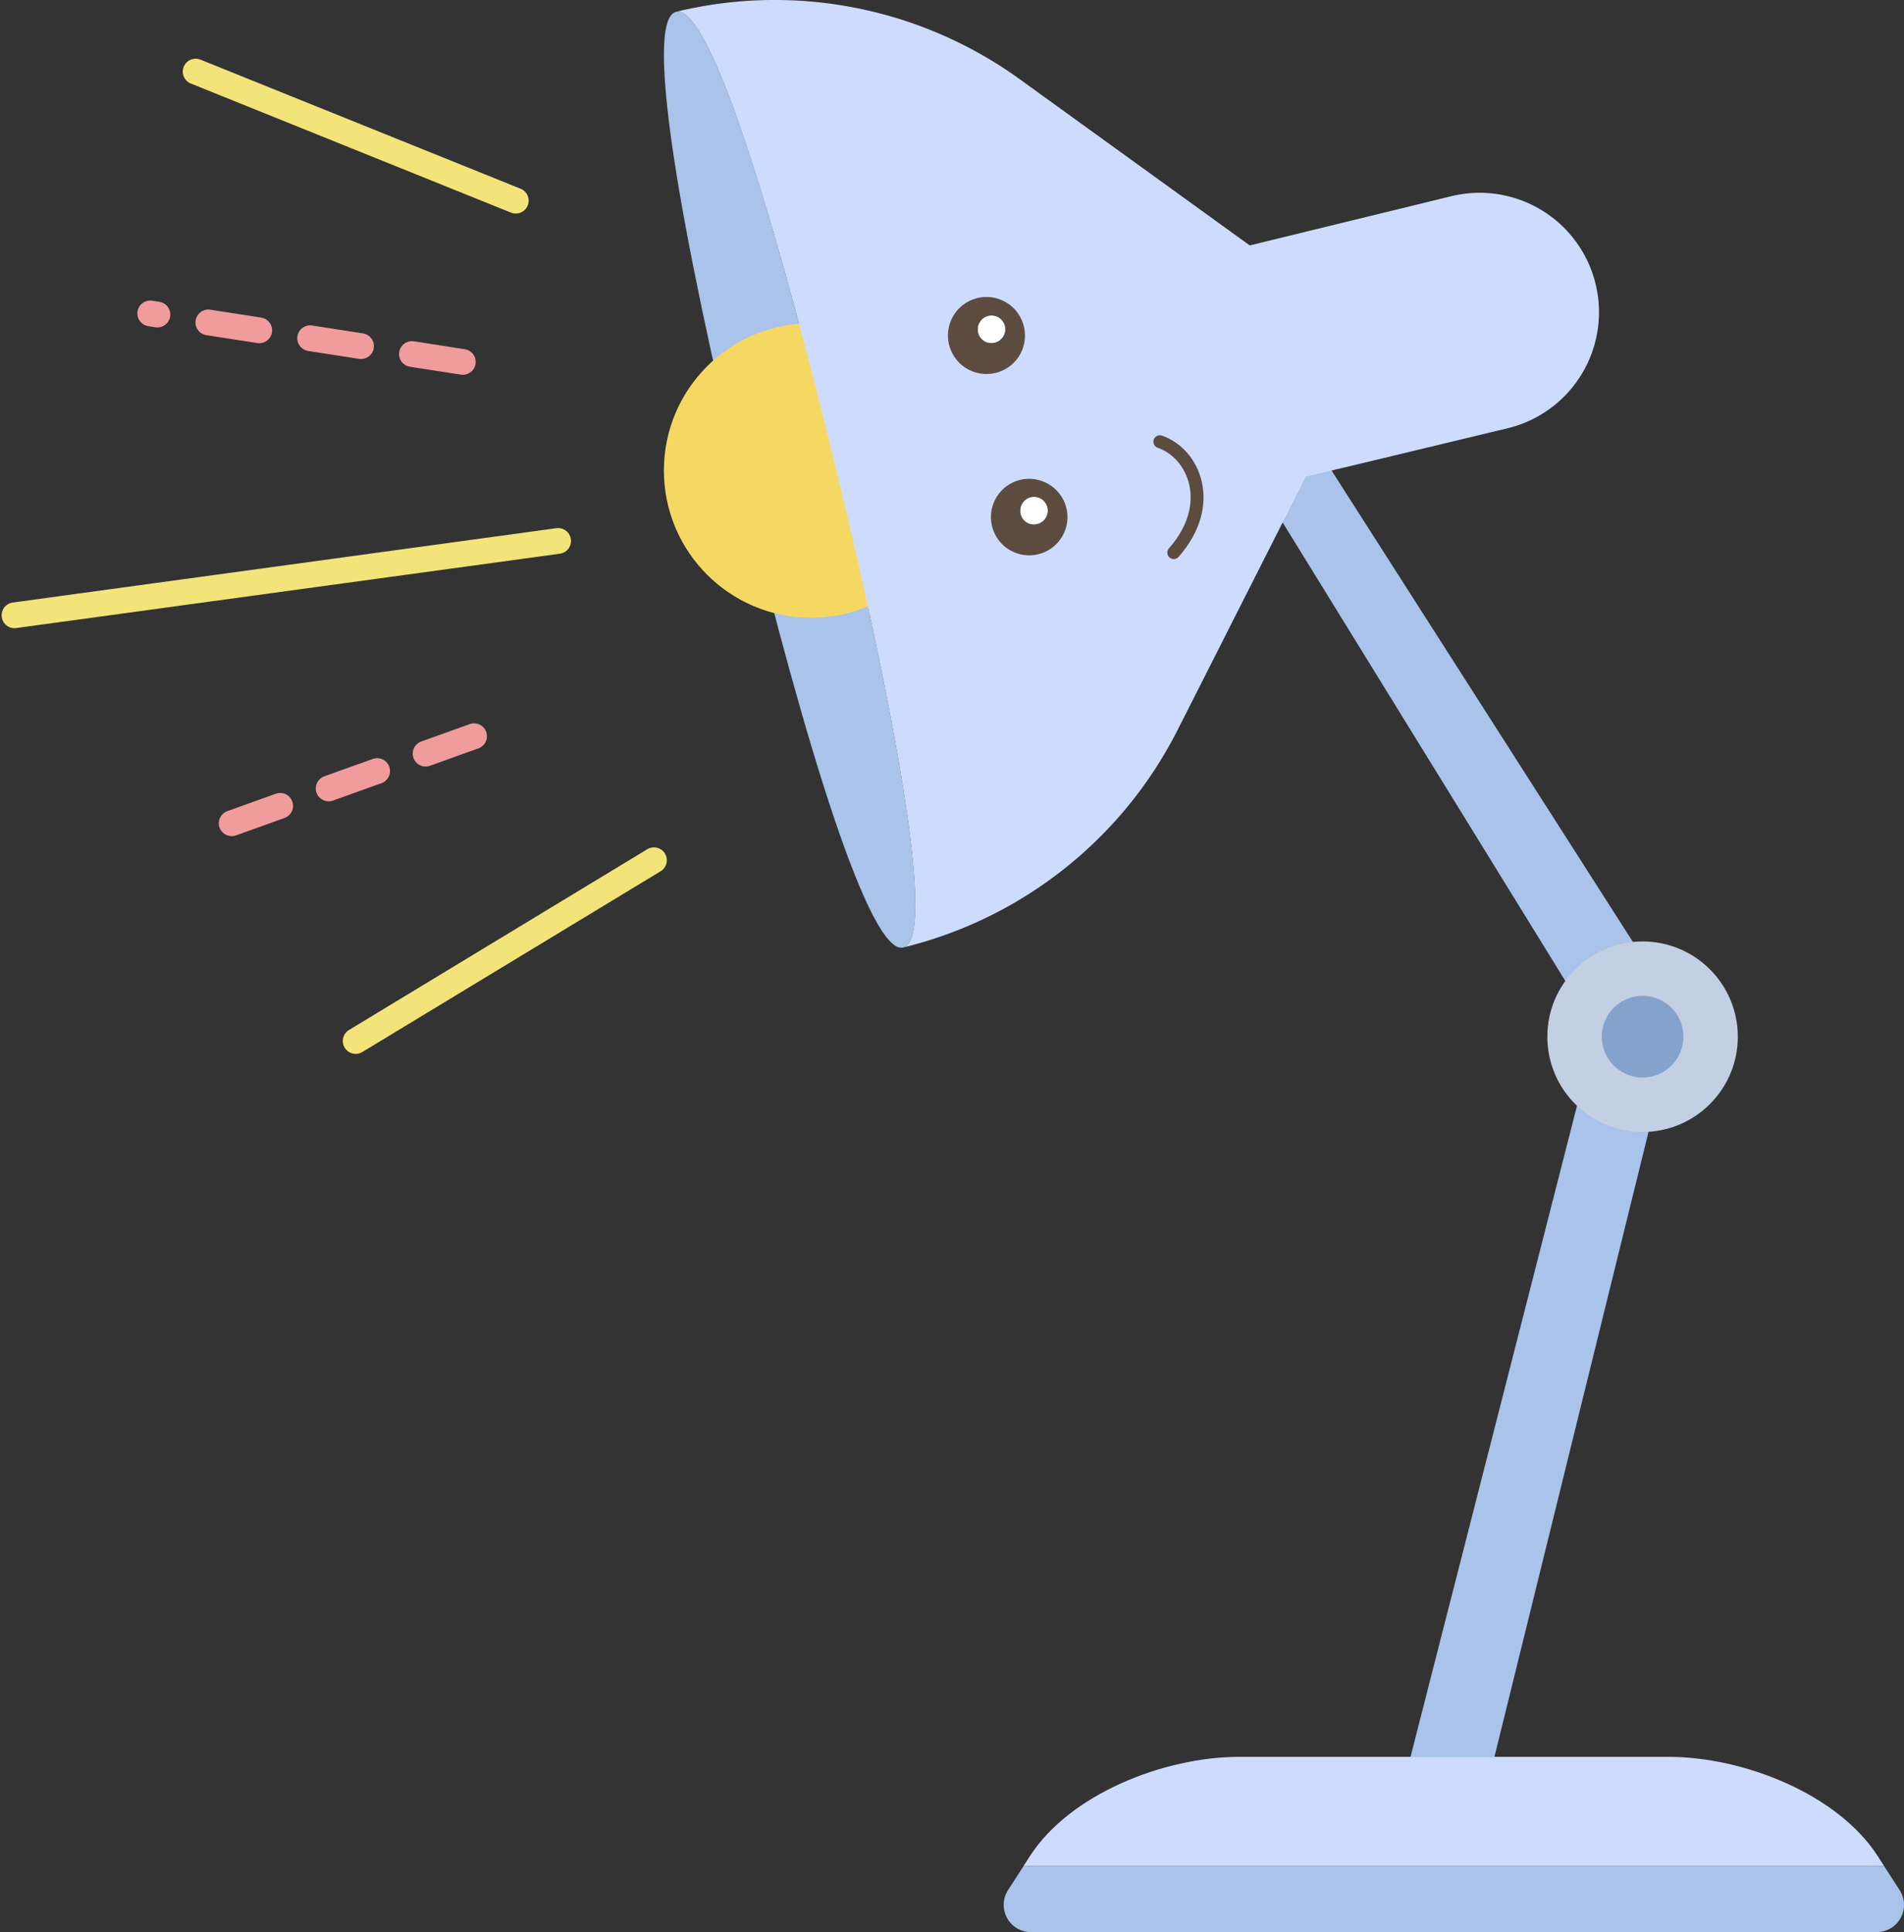 <svg xmlns="http://www.w3.org/2000/svg" width="147.862" height="150" viewBox="0 0 147.862 150"><rect x="0" y="0" width="147.862" height="150" fill="#333333" stroke="none"/><g transform="translate(1.126)"><g transform="translate(0 0)"><path d="M656.005,221.373l-2.988,2.973.207,2.632,22.449,36.4a7.123,7.123,0,0,1,5.233-3.063Z" transform="translate(-555.121 -187.029)" fill="#a9c3ea"/><path d="M682.376,422.26c-3.1-4.825-10.422-7.717-16.27-7.717H632.795c-5.848,0-13.17,2.891-16.27,7.717l-.5.771h66.843Z" transform="translate(-537.674 -278.151)" fill="#cddcfe"/><path d="M682.7,432.474l-1.2-1.864H614.657l-1.2,1.864a2.113,2.113,0,0,0,1.778,3.256H680.92A2.113,2.113,0,0,0,682.7,432.474Z" transform="translate(-536.301 -285.73)" fill="#a9c3ea"/><path d="M691.475,320.369c-.177.013-.353.027-.534.027a7.108,7.108,0,0,1-5.016-2.064l-13,50.827h6.518Z" transform="translate(-564.512 -232.767)" fill="#a9c3ea"/><circle cx="7.396" cy="7.396" r="7.396" transform="translate(119.038 73.089)" fill="#c3cfe2"/><circle cx="3.17" cy="3.17" r="3.17" transform="translate(123.265 77.314)" fill="#85a2cc"/><g transform="translate(50.431)"><g transform="translate(0 0)"><path d="M576.529,193.533c-4.871-20.059-9.86-36.068-12.412-35.449s.355,17.134,5.226,37.193,9.86,36.068,12.412,35.449h0C584.307,230.107,581.4,213.593,576.529,193.533Z" transform="translate(-563.171 -157.167)" fill="#a9c3ea"/><circle cx="11.433" cy="11.433" r="11.433" transform="translate(0 25.095)" fill="#f4d862"/><path d="M617.972,192.39l11.65-2.8a9.269,9.269,0,0,0-4.374-18.014l-15.735,3.841-17.857-12.9a32.493,32.493,0,0,0-26.7-5.237h0c2.552-.62,7.541,15.389,12.412,35.449s7.778,36.574,5.226,37.193h0a32.493,32.493,0,0,0,21.321-16.9l8.76-17.3,1.193-2.356Z" transform="translate(-564.015 -156.363)" fill="#cddcfe"/><g transform="translate(22.063 23.092)"><path d="M610.888,202.684a2.989,2.989,0,1,0-2.61,3.312A2.974,2.974,0,0,0,610.888,202.684Zm-2.457.925a1.044,1.044,0,0,1-1.174-.916,1.074,1.074,0,0,1,.931-1.184,1.044,1.044,0,0,1,1.174.916A1.074,1.074,0,0,1,608.431,203.609Z" transform="translate(-604.933 -200.075)" fill="#5b4c3f"/><path d="M611.44,203.693a1.057,1.057,0,1,0-.923,1.171A1.052,1.052,0,0,0,611.44,203.693Z" transform="translate(-607.009 -201.347)" fill="#fff"/><path d="M613.813,226.751a2.971,2.971,0,1,0,3.323,2.586A2.985,2.985,0,0,0,613.813,226.751Zm.866,3.512a1.044,1.044,0,0,1-1.174-.916,1.074,1.074,0,0,1,.931-1.184,1.044,1.044,0,0,1,1.174.916A1.074,1.074,0,0,1,614.679,230.262Z" transform="translate(-607.88 -212.648)" fill="#5b4c3f"/><path d="M617.688,230.346a1.057,1.057,0,1,0-.923,1.171A1.052,1.052,0,0,0,617.688,230.346Z" transform="translate(-609.957 -213.92)" fill="#fff"/></g><path d="M636.076,221.275c2.665.914,4.375,4.881,1.081,8.61" transform="translate(-597.561 -186.983)" fill="none" stroke="#5b4c3f" stroke-linecap="round" stroke-miterlimit="10" stroke-width="1"/></g></g><g transform="translate(0 5.558)"><line x1="23.162" y2="14.033" transform="translate(26.497 61.227)" fill="none" stroke="#f2e479" stroke-linecap="round" stroke-miterlimit="10" stroke-width="2"/><line x1="24.861" y1="10.021" transform="translate(14.067)" fill="none" stroke="#f2e479" stroke-linecap="round" stroke-miterlimit="10" stroke-width="2"/><line x1="24.275" y1="3.766" transform="translate(10.542 18.774)" fill="none" stroke="#f09c9c" stroke-linecap="round" stroke-miterlimit="10" stroke-width="2" stroke-dasharray="4"/><line y1="8.022" x2="22.35" transform="translate(16.867 50.334)" fill="none" stroke="#f09c9c" stroke-linecap="round" stroke-miterlimit="10" stroke-width="2" stroke-dasharray="4"/><line x1="42.218" y2="5.772" transform="translate(0 36.439)" fill="none" stroke="#f2e479" stroke-linecap="round" stroke-miterlimit="10" stroke-width="2"/></g></g></g></svg>